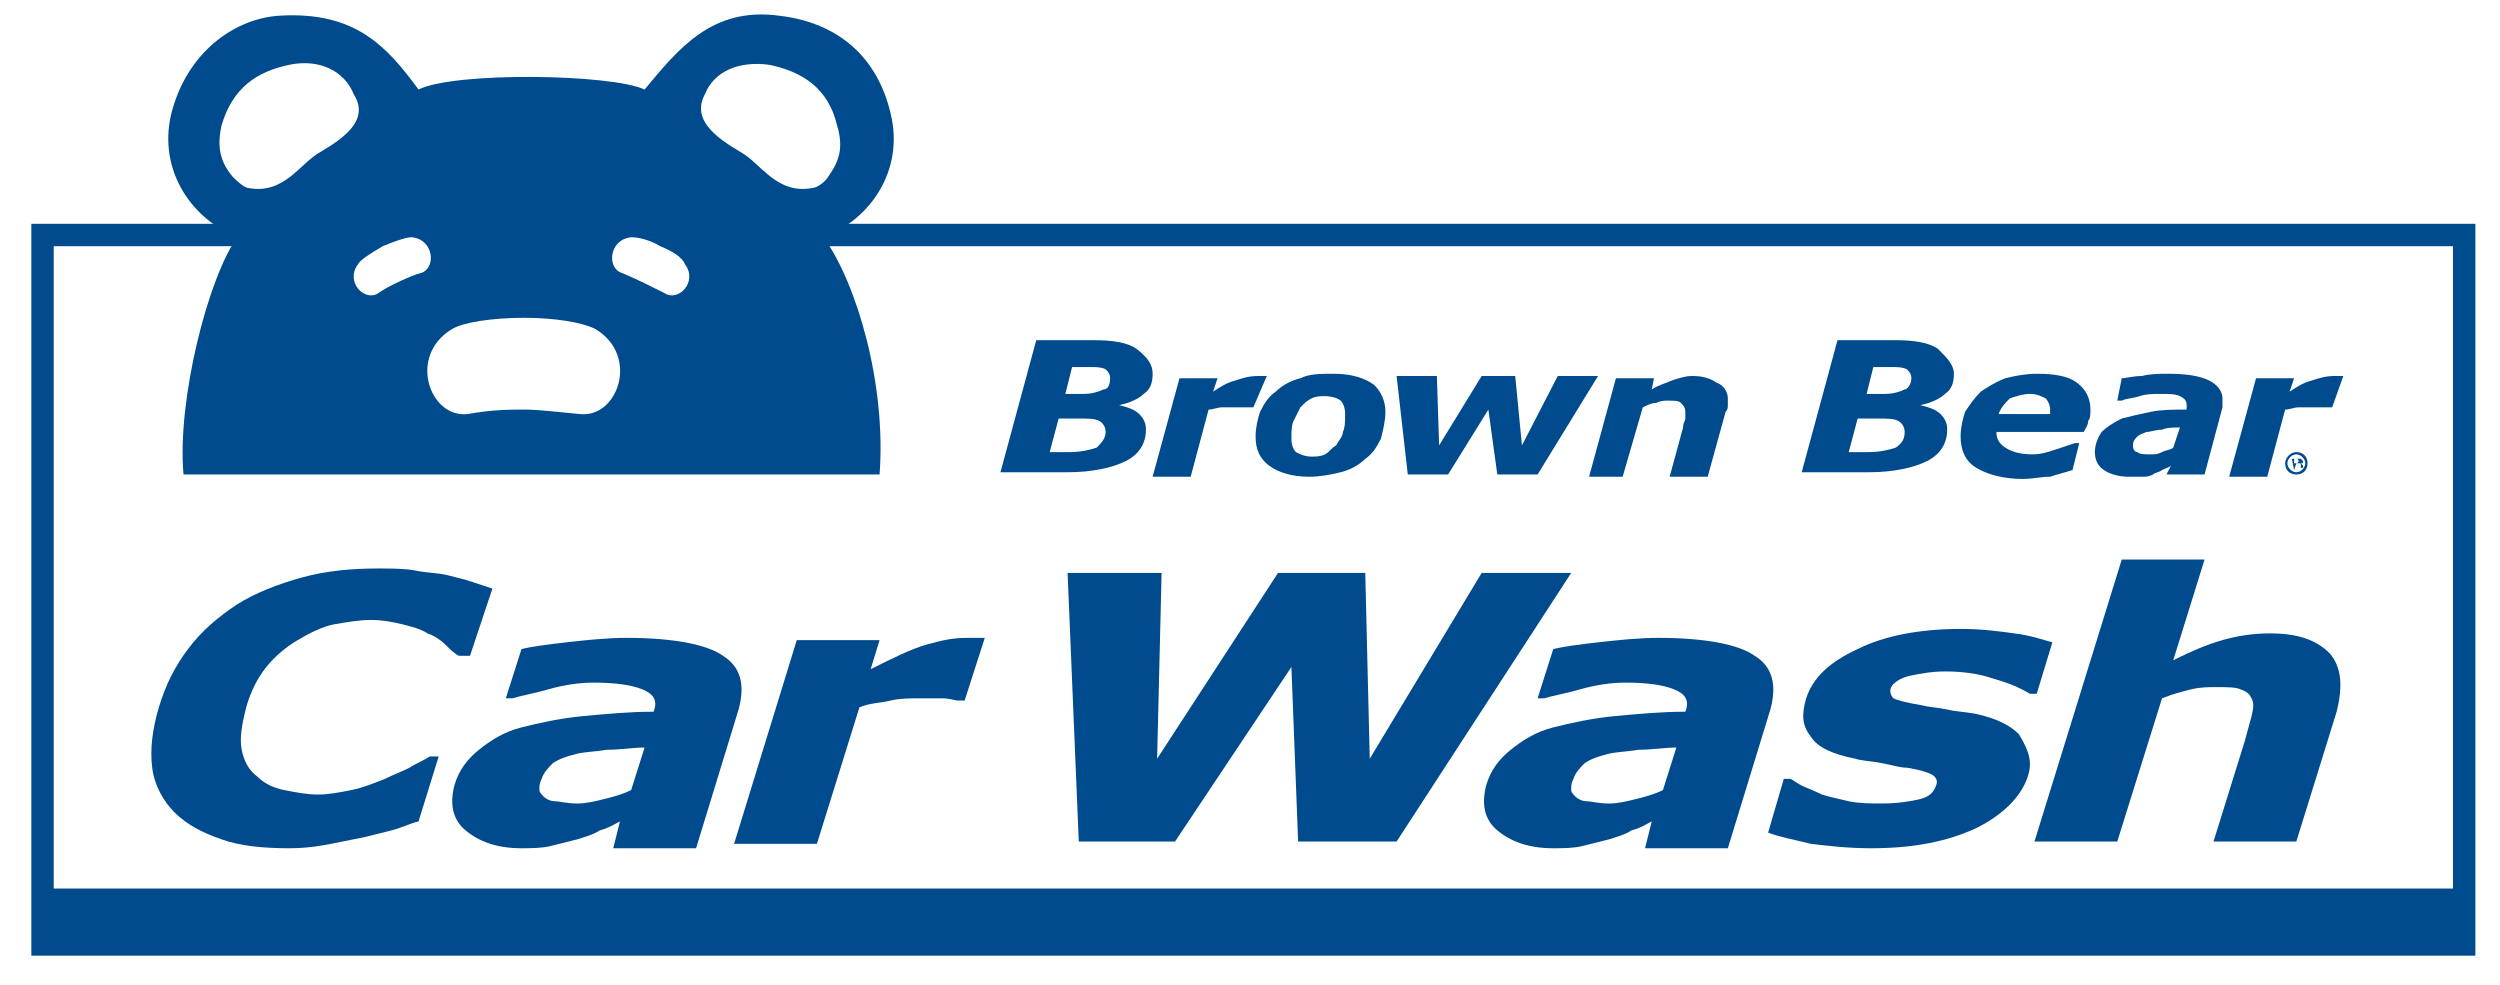 <?xml version="1.0" encoding="utf-8"?>
<!-- Generator: Adobe Illustrator 25.0.1, SVG Export Plug-In . SVG Version: 6.00 Build 0)  -->
<svg version="1.1" id="Layer_1" xmlns="http://www.w3.org/2000/svg" xmlns:xlink="http://www.w3.org/1999/xlink" x="0px" y="0px"
	 viewBox="0 0 111.7 44" style="enable-background:new 0 0 111.7 44;" xml:space="preserve">
<style type="text/css">
	.st0{fill:#004b8d;}
</style>
<g>
	<path class="st0" d="M1.4,10v30.6v0.1v2h109.2v-2v-0.1V10H1.4z M2.4,11h13.4l7.6-2L34,11h75.6v28.7H2.4V11z"/>
	<path class="st0" d="M49.4,19.3c0-0.2-0.1-0.4-0.3-0.5s-0.5-0.1-0.9-0.1h-0.9l-0.4,1.5h0.9c0.5,0,0.9-0.1,1.2-0.2
		C49.2,19.8,49.4,19.6,49.4,19.3L49.4,19.3z M49.6,16.9c0-0.2-0.1-0.3-0.2-0.4c-0.2-0.1-0.4-0.1-0.7-0.1h-0.8l-0.3,1.2h0.8
		c0.4,0,0.7-0.1,0.9-0.2C49.5,17.4,49.6,17.2,49.6,16.9L49.6,16.9z M51.5,16.7c0,0.4-0.1,0.7-0.4,0.9c-0.2,0.2-0.6,0.4-1.1,0.5l0,0
		c0.4,0.1,0.7,0.2,0.9,0.4c0.2,0.2,0.3,0.4,0.3,0.7c0,0.6-0.3,1.1-0.9,1.4c-0.6,0.3-1.5,0.5-2.6,0.5h-3l1.6-5.9h2.6
		c0.8,0,1.5,0.1,1.9,0.4C51.3,16,51.5,16.3,51.5,16.7L51.5,16.7z"/>
	<path class="st0" d="M56,18.2L56,18.2c-0.2,0-0.3,0-0.4,0s-0.3,0-0.4,0c-0.2,0-0.4,0-0.6,0c-0.2,0-0.4,0.1-0.6,0.1l-0.8,3h-1.7
		l1.2-4.4h1.7l-0.2,0.6c0.3-0.2,0.6-0.4,1-0.5c0.3-0.1,0.6-0.2,1-0.2c0.1,0,0.1,0,0.2,0c0.1,0,0.1,0,0.2,0L56,18.2z"/>
	<path class="st0" d="M59.7,19.9c0.1-0.2,0.3-0.4,0.3-0.6c0.1-0.2,0.1-0.5,0.1-0.8S60,18,59.9,17.9c-0.1-0.1-0.4-0.2-0.7-0.2
		c-0.2,0-0.4,0-0.6,0.1c-0.2,0.1-0.3,0.2-0.5,0.4c-0.1,0.2-0.2,0.4-0.3,0.6s-0.1,0.5-0.1,0.8s0.1,0.5,0.2,0.6
		c0.2,0.1,0.4,0.2,0.7,0.2c0.2,0,0.4,0,0.6-0.1C59.4,20.2,59.5,20,59.7,19.9L59.7,19.9z M61.9,18.4c0,0.4-0.1,0.8-0.2,1.2
		c-0.2,0.4-0.4,0.7-0.7,0.9c-0.3,0.3-0.7,0.5-1.1,0.6c-0.4,0.1-0.9,0.2-1.4,0.2c-0.8,0-1.4-0.2-1.8-0.5c-0.4-0.3-0.6-0.7-0.6-1.3
		c0-0.4,0.1-0.8,0.2-1.1c0.2-0.4,0.4-0.7,0.7-0.9c0.3-0.3,0.7-0.5,1.1-0.6c0.4-0.2,0.9-0.2,1.5-0.2c0.8,0,1.4,0.2,1.8,0.5
		C61.7,17.5,61.9,17.9,61.9,18.4L61.9,18.4z"/>
	<polygon class="st0" points="71.4,16.8 68.7,21.2 66.9,21.2 66.5,18.3 64.7,21.2 62.9,21.2 62.4,16.8 64.2,16.8 64.3,19.9 
		66.2,16.8 67.7,16.8 68,19.9 69.6,16.8 	"/>
	<path class="st0" d="M77.2,17.8c0,0.1,0,0.2,0,0.3c0,0.1,0,0.2-0.1,0.3l-0.8,2.9h-1.7l0.6-2.2c0-0.2,0.1-0.3,0.1-0.4s0-0.2,0-0.3
		c0-0.2-0.1-0.3-0.2-0.4s-0.3-0.1-0.6-0.1c-0.1,0-0.3,0-0.5,0.1c-0.2,0-0.4,0.1-0.6,0.2l-0.9,3.1H71l1.2-4.4h1.7l-0.1,0.5
		c0.3-0.2,0.7-0.3,0.9-0.4c0.3-0.1,0.6-0.2,0.9-0.2c0.5,0,0.8,0.1,1.1,0.3C77,17.2,77.2,17.5,77.2,17.8L77.2,17.8z"/>
	<path class="st0" d="M85.1,19.3c0-0.2-0.1-0.4-0.3-0.5c-0.2-0.1-0.5-0.1-0.9-0.1H83l-0.4,1.5h0.9c0.5,0,0.9-0.1,1.2-0.2
		C85,19.8,85.1,19.6,85.1,19.3L85.1,19.3z M85.4,16.9c0-0.2-0.1-0.3-0.2-0.4c-0.2-0.1-0.4-0.1-0.7-0.1h-0.8l-0.3,1.2h0.8
		c0.4,0,0.7-0.1,0.9-0.2C85.2,17.4,85.4,17.2,85.4,16.9L85.4,16.9z M87.3,16.7c0,0.4-0.1,0.7-0.4,0.9c-0.2,0.2-0.6,0.4-1.1,0.5l0,0
		c0.4,0.1,0.7,0.2,0.9,0.4c0.2,0.2,0.3,0.4,0.3,0.7c0,0.6-0.3,1.1-0.9,1.4s-1.5,0.5-2.6,0.5h-3l1.6-5.9h2.6c0.8,0,1.5,0.1,1.9,0.4
		C87,16,87.3,16.3,87.3,16.7L87.3,16.7z"/>
	<path class="st0" d="M90.4,21.4c-0.9,0-1.6-0.2-2.1-0.5s-0.7-0.8-0.7-1.4c0-0.4,0.1-0.8,0.2-1.1c0.2-0.3,0.4-0.6,0.7-0.9
		c0.3-0.2,0.6-0.4,1.1-0.6c0.4-0.1,0.9-0.2,1.4-0.2c0.8,0,1.4,0.1,1.8,0.4s0.6,0.7,0.6,1.2c0,0.2,0,0.4-0.1,0.5
		c0,0.2-0.1,0.3-0.2,0.5h-3.9l0,0l0,0c0,0.3,0.1,0.5,0.4,0.7s0.7,0.3,1.2,0.3c0.4,0,0.7-0.1,1-0.2s0.6-0.2,0.9-0.3h0.2L92.6,21
		c-0.3,0.1-0.7,0.2-1,0.3C91.2,21.3,90.8,21.4,90.4,21.4L90.4,21.4z M91.6,18.5v-0.1v-0.1c0-0.2-0.1-0.4-0.2-0.5
		c-0.2-0.1-0.4-0.2-0.7-0.2c-0.3,0-0.6,0.1-0.9,0.2c-0.2,0.2-0.4,0.4-0.5,0.7H91.6L91.6,18.5z"/>
	<path class="st0" d="M97,20.8c-0.1,0.1-0.2,0.1-0.4,0.2c-0.1,0.1-0.3,0.1-0.4,0.2c-0.2,0.1-0.3,0.1-0.5,0.1s-0.4,0-0.6,0
		c-0.4,0-0.8-0.1-1.1-0.3c-0.3-0.2-0.4-0.5-0.4-0.8s0.1-0.6,0.3-0.9c0.2-0.2,0.5-0.4,0.9-0.6c0.4-0.1,0.8-0.2,1.3-0.3
		c0.5-0.1,1-0.1,1.6-0.1c0,0,0,0,0-0.1v-0.1c0-0.2-0.1-0.3-0.3-0.4c-0.2-0.1-0.5-0.1-0.9-0.1c-0.3,0-0.6,0-0.9,0.1s-0.6,0.1-0.8,0.2
		h-0.2l0.2-1c0.2,0,0.5-0.1,0.9-0.1c0.4-0.1,0.8-0.1,1.2-0.1c0.8,0,1.4,0.1,1.8,0.3c0.4,0.2,0.6,0.5,0.6,0.8c0,0.1,0,0.1,0,0.2
		s0,0.2,0,0.2l-0.8,3h-1.7L97,20.8L97,20.8z M97.4,19.1c-0.3,0-0.6,0-0.8,0.1c-0.3,0-0.5,0.1-0.7,0.1c-0.2,0.1-0.3,0.1-0.4,0.2
		s-0.2,0.2-0.2,0.4c0,0.2,0.1,0.3,0.2,0.3c0.1,0.1,0.3,0.1,0.6,0.1c0.2,0,0.3,0,0.5-0.1s0.4-0.1,0.5-0.2L97.4,19.1L97.4,19.1z"/>
	<path class="st0" d="M104.2,18.2H104c-0.1,0-0.2,0-0.3,0c-0.1,0-0.3,0-0.4,0c-0.2,0-0.4,0-0.6,0s-0.4,0.1-0.6,0.1l-0.8,3h-1.7
		l1.2-4.4h1.7l-0.2,0.6c0.3-0.2,0.6-0.4,1-0.5c0.3-0.1,0.6-0.2,1-0.2c0.1,0,0.1,0,0.2,0s0.1,0,0.2,0L104.2,18.2z"/>
	<path class="st0" d="M33.1,6.8c-1.2-0.7-2.2-1.5-1.6-2.6l0,0c0.4-1,1.5-1.5,2.9-1.3c1.4,0.3,2.6,1,3,2.7c0.3,1,0.1,1.6-0.4,2.3
		c-0.1,0.2-0.5,0.5-0.7,0.5C34.7,8.7,34,7.3,33.1,6.8L33.1,6.8L33.1,6.8z M29.7,13.1c-0.4-0.2-1.4-0.7-1.9-0.9
		c-0.7-0.2-0.6-1.5,0.4-1.6c0.3,0,0.8,0.1,1.3,0.4c0.5,0.2,1,0.5,1.1,0.8C31.2,12.6,30.3,13.5,29.7,13.1L29.7,13.1L29.7,13.1z
		 M25.9,18.5c-1.1-0.1-1.8-0.2-2.5-0.2c-0.6,0-1.4,0-2.5,0.2c-1.7,0.2-2.7-2.6-0.7-3.8c0.5-0.3,1.8-0.5,3.2-0.5
		c1.4,0,2.6,0.2,3.2,0.5C28.6,15.9,27.6,18.7,25.9,18.5L25.9,18.5L25.9,18.5z M18.8,12.2c-0.4,0.1-1.5,0.6-1.9,0.9
		c-0.6,0.4-1.5-0.5-0.9-1.3c0.1-0.2,0.6-0.5,1.1-0.8c0.5-0.2,1-0.4,1.3-0.4C19.4,10.7,19.5,12,18.8,12.2L18.8,12.2L18.8,12.2z
		 M14.3,6.8c-0.9,0.5-1.6,1.9-3.2,1.6c-0.2,0-0.6-0.4-0.7-0.5C9.8,7.2,9.7,6.5,9.9,5.6c0.5-1.7,1.6-2.4,3-2.7s2.5,0.3,2.9,1.3
		c0,0,0,0.1,0,0C16.5,5.3,15.5,6.1,14.3,6.8L14.3,6.8L14.3,6.8z M39.8,5.1c-0.6-2.6-2.4-4.1-5-4.4c-3-0.4-4.5,1.5-6,3.3
		c-1.5-0.7-8.5-0.8-10.1,0c-1.4-1.9-2.8-3.5-6.2-3.3c-1.8,0.1-4,1.4-4.8,4.2C7,7.4,8.4,9.7,10.6,10.6c-1.3,1.8-2.7,7.3-2.4,10.6
		h31.1c0.3-4-1-8.5-2.5-10.6C38.9,9.8,40.4,7.6,39.8,5.1L39.8,5.1L39.8,5.1z"/>
	<path class="st0" d="M12.9,37.9c-1.1,0-2.2-0.1-3-0.4c-0.9-0.3-1.6-0.7-2.1-1.2s-0.9-1.2-1-2s0-1.7,0.3-2.7s0.7-1.8,1.3-2.6
		c0.6-0.8,1.3-1.4,2.2-2c0.8-0.5,1.8-0.9,2.9-1.2c1.1-0.3,2.2-0.4,3.4-0.4c0.6,0,1.2,0,1.7,0.1s1,0.1,1.4,0.2s0.8,0.2,1.1,0.3
		c0.3,0.1,0.6,0.2,0.9,0.3l-1,3h-0.5c-0.2-0.1-0.4-0.3-0.6-0.5s-0.5-0.4-0.8-0.5c-0.3-0.2-0.7-0.3-1.1-0.4s-0.9-0.2-1.4-0.2
		c-0.6,0-1.1,0.1-1.7,0.2c-0.5,0.1-1.1,0.4-1.6,0.7c-0.5,0.3-1,0.7-1.4,1.2s-0.7,1.1-0.9,1.8c-0.2,0.8-0.3,1.4-0.2,1.9
		s0.3,0.9,0.7,1.2c0.3,0.3,0.7,0.5,1.2,0.6s1,0.2,1.5,0.2s1-0.1,1.5-0.2c0.5-0.1,1-0.3,1.5-0.5c0.4-0.2,0.7-0.3,1.1-0.5
		c0.3-0.2,0.6-0.3,0.9-0.5h0.4l-0.9,2.9c-0.4,0.1-0.8,0.3-1.2,0.4c-0.4,0.1-0.8,0.2-1.2,0.3c-0.5,0.1-1,0.2-1.5,0.3
		C14.3,37.8,13.7,37.9,12.9,37.9L12.9,37.9z"/>
	<polygon class="st0" points="70.2,25.6 62.4,37.6 58,37.6 57.7,29.8 52.5,37.6 48.2,37.6 47.7,25.6 51.9,25.6 51.7,33.9 57.1,25.6 
		61,25.6 61.2,33.9 66.2,25.6 	"/>
	<path class="st0" d="M102.6,37.6h-3.7l1.4-4.5c0.1-0.4,0.2-0.7,0.3-1.1c0.1-0.4,0.1-0.6,0-0.8c-0.1-0.2-0.2-0.3-0.5-0.4
		c-0.2-0.1-0.6-0.1-1.1-0.1c-0.3,0-0.7,0-1.1,0.1s-0.8,0.2-1.3,0.4l-2,6.4h-3.7L94.8,25h3.7l-1.4,4.5c0.8-0.4,1.5-0.7,2.2-0.9
		c0.7-0.2,1.4-0.3,2.1-0.3c1.3,0,2.1,0.3,2.7,0.9c0.5,0.6,0.6,1.4,0.3,2.6L102.6,37.6z"/>
	<path class="st0" d="M27.7,36.7c-0.2,0.1-0.5,0.3-0.9,0.4c-0.3,0.2-0.7,0.3-1,0.4c-0.4,0.1-0.8,0.2-1.2,0.3
		c-0.4,0.1-0.9,0.1-1.3,0.1c-1.1,0-1.9-0.3-2.5-0.8s-0.7-1.2-0.5-2c0.2-0.7,0.6-1.2,1.1-1.6c0.5-0.4,1.1-0.8,1.9-1S25,32.1,26,32
		c1.1-0.1,2.1-0.2,3.2-0.2l0,0c0.2-0.5,0-0.8-0.5-1s-1.2-0.3-2.2-0.3c-0.6,0-1.3,0.1-2,0.3c-0.7,0.2-1.3,0.3-1.6,0.4h-0.3l0.7-2.2
		c0.4-0.1,1.1-0.2,2-0.3c0.9-0.1,1.8-0.2,2.7-0.2c2.1,0,3.6,0.3,4.3,0.8c0.8,0.5,1,1.3,0.7,2.4l-1.9,6.2h-3.7L27.7,36.7L27.7,36.7z
		 M28.2,35.3l0.6-1.9c-0.5,0-1.1,0.1-1.7,0.1c-0.6,0.1-1.1,0.1-1.4,0.2c-0.4,0.1-0.7,0.2-1,0.4c-0.2,0.2-0.4,0.4-0.5,0.7
		c-0.1,0.2-0.1,0.3-0.1,0.5c0,0.1,0.1,0.2,0.2,0.3s0.3,0.2,0.5,0.2s0.5,0.1,1,0.1c0.4,0,0.8-0.1,1.2-0.2
		C27.4,35.6,27.8,35.5,28.2,35.3L28.2,35.3z"/>
	<path class="st0" d="M43.1,31.3h-0.3c-0.1,0-0.4-0.1-0.7-0.1s-0.6,0-0.9,0c-0.5,0-1,0-1.4,0.1s-0.9,0.1-1.4,0.3l-1.9,6.1h-3.7
		l2.8-9.1h3.7l-0.4,1.3c1-0.5,1.8-0.9,2.5-1.1s1.2-0.3,1.8-0.3c0.1,0,0.3,0,0.4,0c0.2,0,0.3,0,0.4,0L43.1,31.3z"/>
	<path class="st0" d="M73.8,36.7c-0.2,0.1-0.5,0.3-0.9,0.4c-0.3,0.2-0.7,0.3-1,0.4c-0.4,0.1-0.8,0.2-1.2,0.3
		c-0.4,0.1-0.9,0.1-1.3,0.1c-1.1,0-1.9-0.3-2.5-0.8s-0.7-1.2-0.5-2c0.2-0.7,0.6-1.2,1.1-1.6c0.5-0.4,1.1-0.8,1.9-1s1.7-0.4,2.7-0.5
		c1.1-0.1,2.1-0.2,3.2-0.2l0,0c0.2-0.5,0-0.8-0.5-1s-1.2-0.3-2.2-0.3c-0.6,0-1.3,0.1-2,0.3c-0.7,0.2-1.3,0.3-1.6,0.4h-0.3l0.7-2.2
		c0.4-0.1,1.1-0.2,2-0.3c0.9-0.1,1.8-0.2,2.7-0.2c2.1,0,3.6,0.3,4.3,0.8c0.8,0.5,1,1.3,0.7,2.4l-1.9,6.2h-3.7L73.8,36.7L73.8,36.7z
		 M74.3,35.3l0.6-1.9c-0.5,0-1.1,0.1-1.7,0.1c-0.6,0.1-1.1,0.1-1.4,0.2c-0.4,0.1-0.7,0.2-1,0.4c-0.2,0.2-0.4,0.4-0.5,0.7
		c-0.1,0.2-0.1,0.3-0.1,0.5c0,0.1,0.1,0.2,0.2,0.3s0.3,0.2,0.5,0.2s0.5,0.1,1,0.1c0.4,0,0.8-0.1,1.2-0.2
		C73.5,35.6,73.9,35.5,74.3,35.3L74.3,35.3z"/>
	<path class="st0" d="M90.6,34.7c-0.3,0.9-1.1,1.7-2.3,2.3c-1.3,0.6-2.8,0.9-4.7,0.9c-1,0-1.9-0.1-2.7-0.2c-0.8-0.2-1.4-0.3-1.9-0.5
		l0.7-2.4H80c0.2,0.1,0.3,0.2,0.5,0.3s0.5,0.2,0.9,0.4c0.3,0.1,0.8,0.2,1.2,0.3c0.5,0.1,1,0.1,1.5,0.1c0.7,0,1.3-0.1,1.7-0.2
		c0.4-0.1,0.6-0.3,0.7-0.6c0.1-0.2,0-0.4-0.2-0.5s-0.5-0.2-1.1-0.3c-0.3,0-0.6-0.1-1.1-0.2c-0.5-0.1-0.9-0.1-1.2-0.2
		c-1-0.2-1.7-0.5-2-1c-0.4-0.5-0.4-1-0.2-1.7c0.3-0.9,1-1.6,2.3-2.2c1.2-0.6,2.8-0.9,4.6-0.9c0.9,0,1.7,0.1,2.4,0.2
		c0.8,0.1,1.3,0.3,1.7,0.4L91,31h-0.3c-0.5-0.3-1-0.5-1.7-0.7c-0.6-0.2-1.3-0.3-2.1-0.3c-0.6,0-1.1,0.1-1.6,0.2
		c-0.4,0.1-0.7,0.3-0.8,0.5c-0.1,0.2,0,0.4,0.1,0.5c0.2,0.1,0.6,0.2,1.2,0.3c0.4,0.1,0.7,0.1,1.2,0.2c0.4,0.1,0.8,0.1,1.3,0.2
		c0.9,0.2,1.5,0.5,1.9,0.9C90.7,33.6,90.8,34.1,90.6,34.7L90.6,34.7z"/>
	<g>
		<path class="st0" d="M102.6,20.2c0.3,0,0.5,0.2,0.5,0.5s-0.2,0.5-0.5,0.5s-0.5-0.2-0.5-0.5C102.1,20.5,102.3,20.2,102.6,20.2
			L102.6,20.2z M102.6,20.3c-0.2,0-0.4,0.2-0.4,0.4c0,0.2,0.2,0.4,0.4,0.4c0.2,0,0.4-0.2,0.4-0.4S102.8,20.3,102.6,20.3L102.6,20.3z
			 M102.5,21L102.5,21l-0.1-0.5c0,0,0.1,0,0.2,0s0.1,0,0.2,0l0.1,0.1c0,0.1,0,0.1-0.1,0.1l0,0l0.1,0.1c0,0.1,0,0.1,0,0.1h-0.1v-0.1
			c0-0.1,0-0.1-0.1-0.1h-0.1L102.5,21L102.5,21z M102.5,20.7L102.5,20.7c0.1,0,0.2,0,0.2-0.1c0,0,0-0.1-0.1-0.1c0,0,0,0-0.1,0V20.7z
			"/>
	</g>
</g>
</svg>
